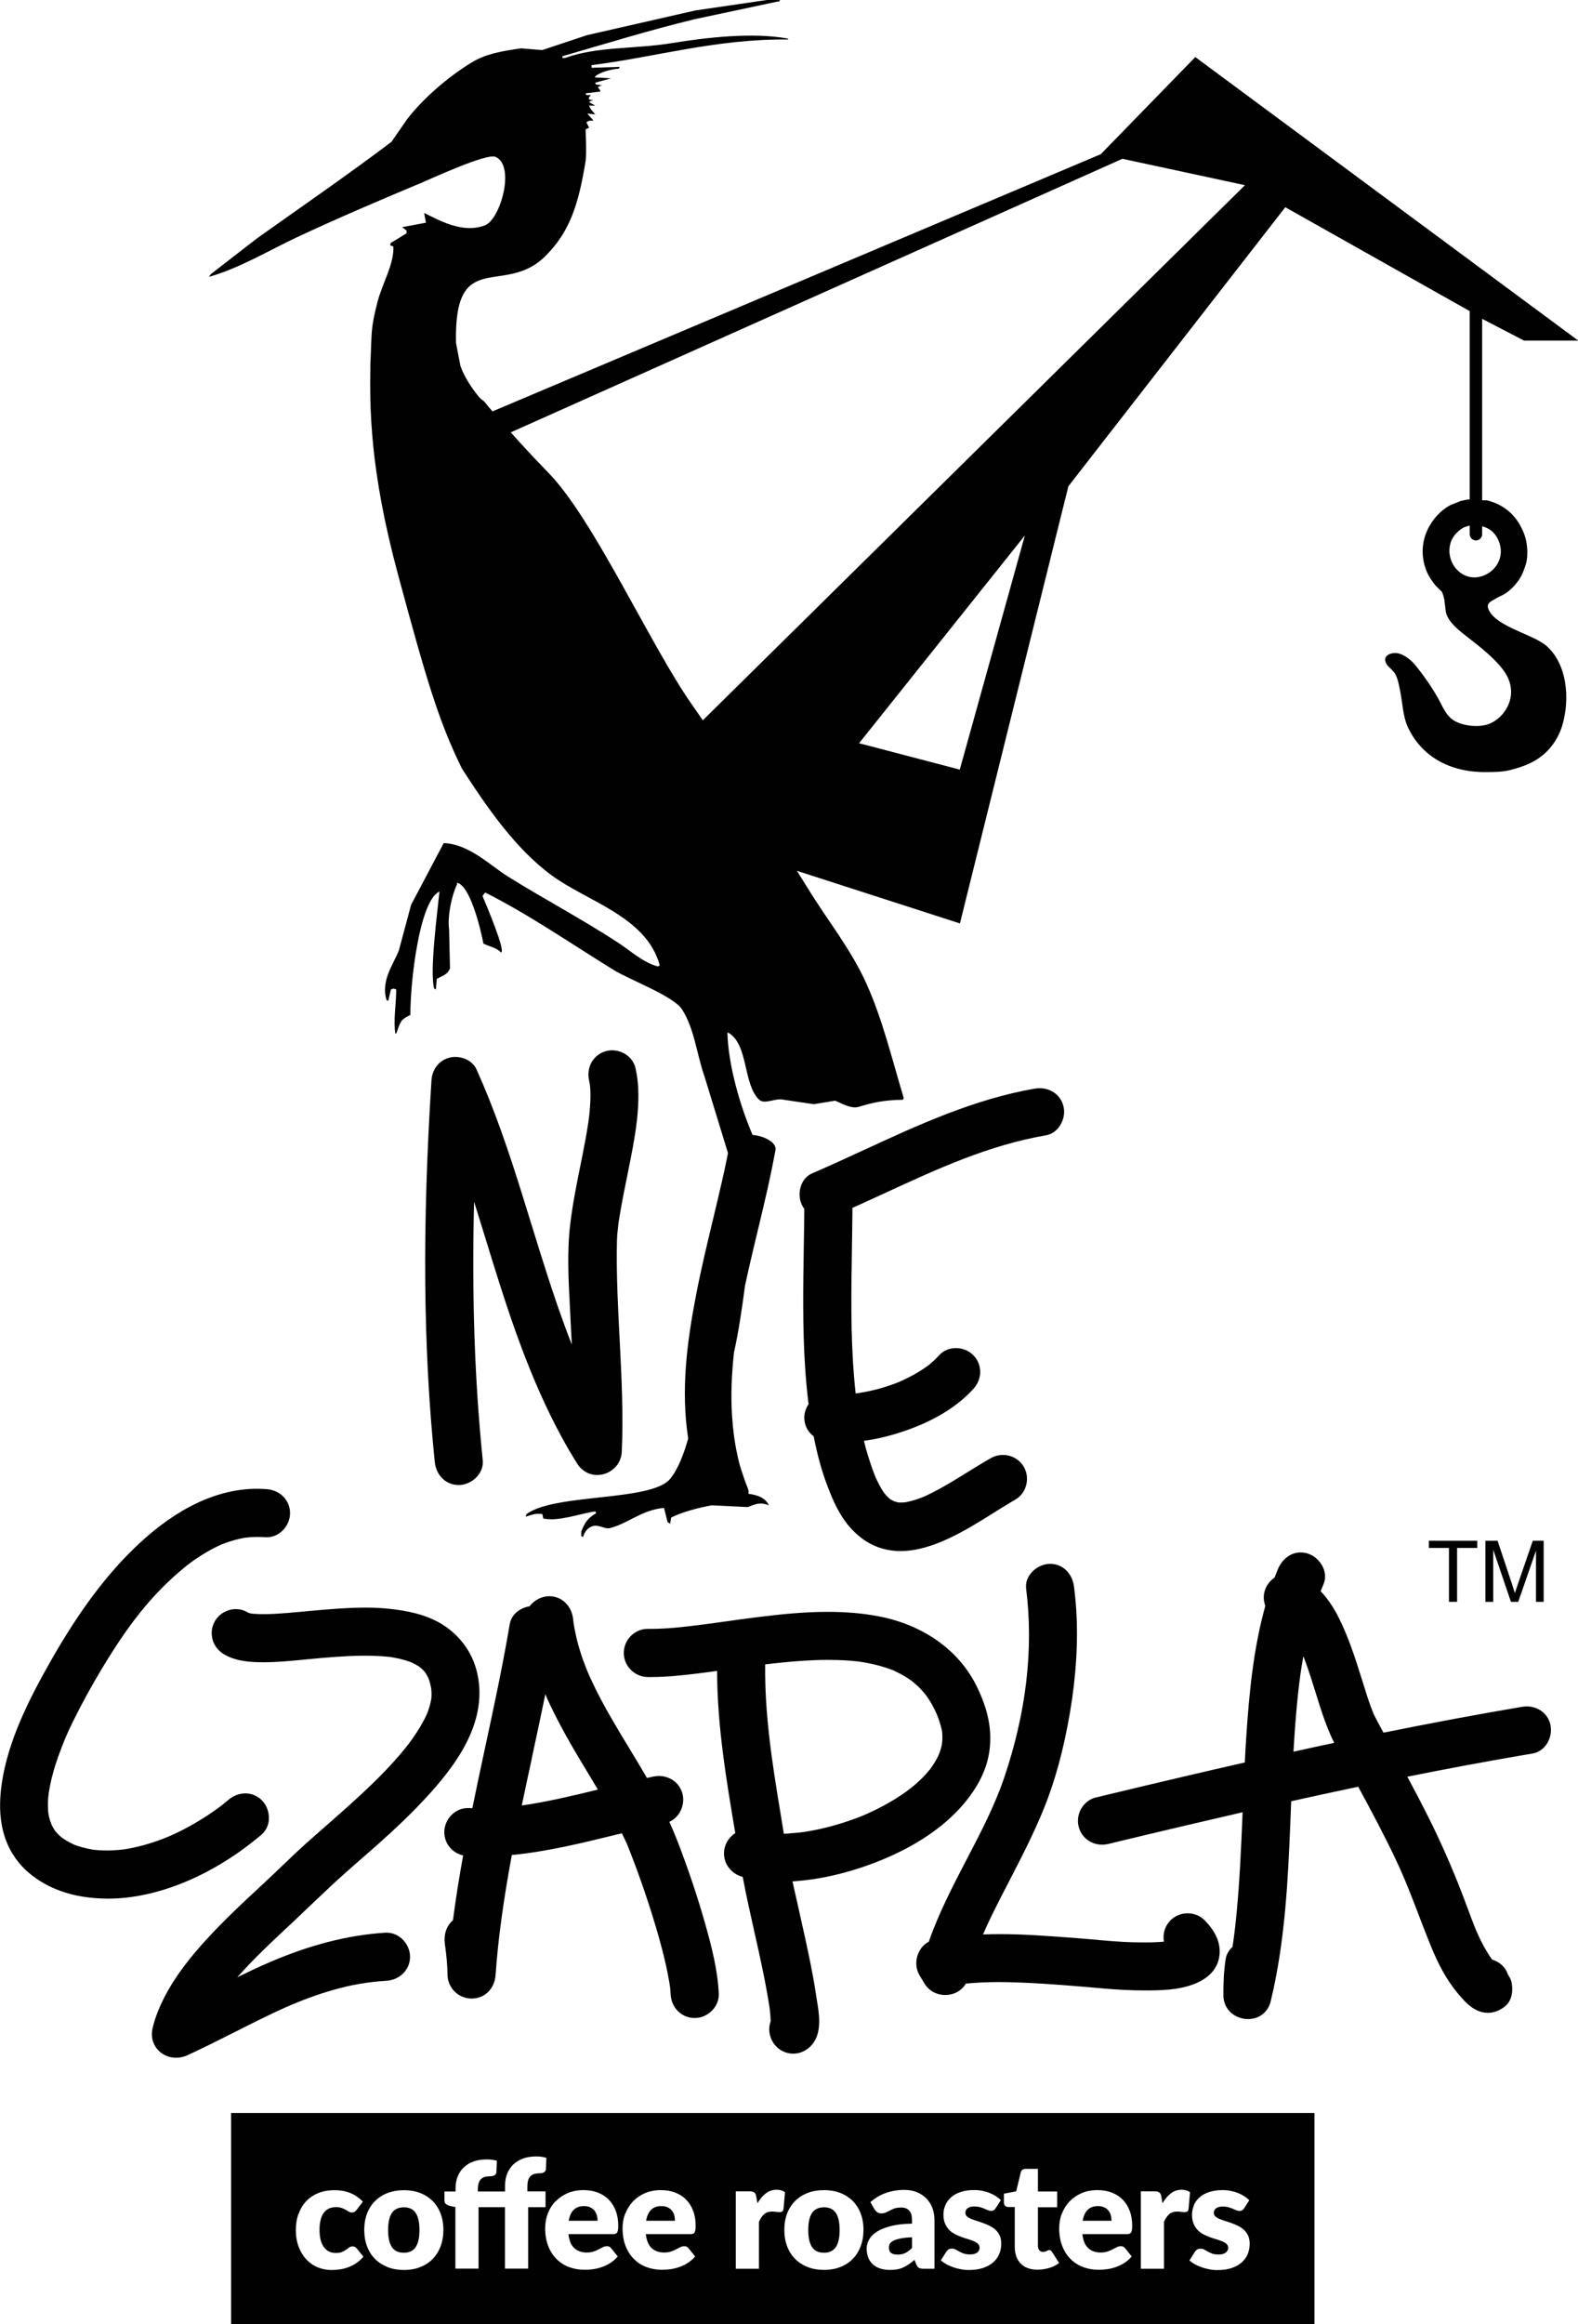 <?xml version="1.0" encoding="UTF-8"?>
<svg id="a" data-name="Layer 1" xmlns="http://www.w3.org/2000/svg" viewBox="0 0 207.77 305.86">
  <defs>
    <style>
      .b {
        fill: #010101;
        fill-rule: evenodd;
        stroke-width: 0px;
      }
    </style>
  </defs>
  <path class="b" d="M203.13,84.64c-1.92-1.31-6.43-2.37-7.18-4.56-.26-.75.47-.98.86-1.23.44-.29.98-.47,1.43-.77.71-.47,1.36-1.17,1.83-1.89.36-.56.63-1.26.84-1.96.34-1.13.18-2.79-.15-3.74-.82-2.36-2.45-4.03-5-4.65h-.9c-.43-.08-1.01-.12-1.59-.11-.32.07-.63.13-.95.2-.46.18-.91.37-1.37.55-2.45,1.32-4.59,4.75-3.19,8.5.3.81.78,1.5,1.28,2.11.27.26.54.53.81.79.18.36.24.75.35,1.15,0,.06.02.08.03.08,0,0-.02,0-.04,0,.05.04-.08.1.01.11.12.64.09,1.25.31,1.76.51,1.17,1.65,2.03,2.6,2.77,1.69,1.33,3.92,3.01,5.09,4.82,1.7,2.65.31,5.52-1.89,6.59-1.43.69-3.76.38-4.93-.37-1.02-.66-1.42-1.81-2.03-2.89-.8-1.43-1.74-2.78-2.73-4.03-.6-.76-1.33-1.51-2.36-1.85-.66-.21-1.53,0-1.78.42-.25.4.01.91.24,1.17.32.35.75.68.99,1.1.35.63.5,1.51.66,2.31.31,1.59.36,3.2.92,4.49,1.57,3.59,5.05,6.1,10.26,6.1,1.22,0,2.25-.02,3.24-.26,1.3-.32,2.5-.74,3.5-1.37,1.64-1.01,2.92-2.68,3.48-4.76,1.16-4.33.07-8.75-2.64-10.59ZM190.99,71.43c.28-.9,1.05-1.68,1.85-2.07.29-.09.59-.18.88-.26,1.94-.02,3.02.73,3.57,2,1.01,2.33-.53,4.36-2.44,4.8-2.56.59-4.61-2.04-3.85-4.47Z"/>
  <g>
    <path class="b" d="M69.98,161.16c-1.68-5.47-3.42-11.12-5.59-16.54-.5-1.26-1.05-2.56-1.64-3.87-.51-1.14-1.78-1.66-2.81-1.66-.28,0-.56.04-.81.11-1.34.37-2.23,1.52-2.32,2.99-1.23,19.28-1.09,35.22.43,50.17.18,1.81,1.48,3.07,3.16,3.07.88,0,1.79-.42,2.41-1.11.56-.62.83-1.39.75-2.16-1.07-10.49-1.45-21.66-1.14-34.01.51,1.62,1.01,3.24,1.5,4.82.33,1.07.66,2.14.99,3.21,2.22,7.15,4.94,15.42,9.08,23.01.6,1.11,1.28,2.26,2,3.41.6.96,1.57,1.51,2.67,1.51,1.51,0,3.13-1.16,3.21-3.09.22-4.98-.04-10-.29-14.87-.22-4.21-.44-8.55-.35-12.82.02-.71.09-1.43.17-2.06,0-.03.02-.13.03-.22v-.09c.03-.13.05-.27.07-.41.07-.48.16-.96.23-1.38.23-1.35.51-2.72.78-4.04.08-.39.16-.78.23-1.16l.08-.41c.66-3.29,1.34-6.7,1.22-10.13-.03-.95-.15-1.91-.36-2.84-.3-1.37-1.6-2.37-3.09-2.37-.28,0-.55.04-.81.11-1.65.45-2.61,2.11-2.22,3.85.01.05.03.19.06.32.03.17.04.26.06.32.02.22.04.44.05.68.03.63.01,1.33-.05,2.24-.03.41-.07.81-.11,1.12-.01.14-.03.27-.05.41,0,.02-.02.14-.03.24l-.02.14c-.13.93-.3,1.87-.45,2.66-.2,1.09-.42,2.19-.64,3.26-.49,2.43-.99,4.94-1.29,7.46-.45,3.65-.24,7.4-.05,11.02.03.6.06,1.2.09,1.79.04.79.08,1.58.12,2.37.01.25.03.49.04.74-1.28-3.26-2.35-6.44-3.27-9.29-.7-2.17-1.38-4.38-2.04-6.52Z"/>
    <path class="b" d="M112.23,158.96c1.45-.65,2.9-1.31,4.3-1.96,7.02-3.24,13.66-6.29,21.17-7.59.76-.13,1.43-.59,1.88-1.3.5-.79.66-1.76.42-2.61-.38-1.39-1.61-2.29-3.13-2.29-.22,0-.45.02-.67.06-7.94,1.38-15.31,4.77-22.43,8.06-2.24,1.03-4.55,2.1-6.83,3.08-.7.3-1.23.9-1.49,1.69-.3.9-.2,1.93.25,2.69.06.1.13.2.2.3-.01,1.71-.04,3.44-.07,5.12-.08,5.11-.17,10.4.17,15.61.11,1.77.27,3.4.46,4.97-.36.54-.56,1.16-.56,1.76,0,1.01.44,1.88,1.23,2.46.16.82.34,1.62.53,2.39.43,1.77.99,3.48,1.65,5.09.67,1.64,1.57,3.53,3.14,5.07,1.72,1.7,3.78,2.56,6.13,2.56,4.23,0,8.71-2.81,12.31-5.07.99-.62,1.92-1.2,2.76-1.68.72-.41,1.24-1.08,1.46-1.91.22-.83.11-1.71-.31-2.43-.56-.96-1.61-1.56-2.74-1.56-.55,0-1.1.14-1.58.41-1.09.62-2.17,1.28-3.21,1.93-1.45.9-2.96,1.83-4.49,2.61-.26.13-.54.27-.91.44-.06.03-.12.06-.18.08l-.05.02-.12.05c-.06.03-.13.05-.15.06-.6.24-1.21.42-1.82.56-.11.03-.23.05-.34.07,0,0,0,0,0,0-.16.02-.35.03-.58.03h-.15c-.08,0-.17,0-.25-.02-.14-.03-.29-.07-.46-.12-.09-.05-.18-.1-.25-.13-.1-.05-.2-.1-.25-.13-.02-.01-.04-.03-.07-.05-.03-.02-.05-.04-.08-.07-.04-.03-.08-.07-.11-.09-.13-.12-.28-.27-.45-.47-.03-.04-.05-.07-.07-.09-.04-.05-.09-.11-.11-.14-.13-.18-.26-.4-.37-.58-.21-.35-.39-.73-.55-1.05l-.05-.11c-.04-.09-.09-.21-.12-.26-.05-.14-.11-.27-.16-.4-.29-.73-.56-1.54-.85-2.47-.2-.64-.37-1.28-.53-1.94,1.7-.23,3.47-.65,5.28-1.27,3.92-1.33,7-3.21,9.14-5.57,1.2-1.32,1.18-3.23-.03-4.44-.59-.59-1.42-.92-2.28-.92s-1.67.34-2.23.96c-.4.44-.83.85-1.33,1.26l-.02.02-.03.02c-.11.08-.23.17-.36.26-.31.22-.64.43-.93.6-.54.33-1.13.65-1.86,1-.18.08-.36.17-.54.25l-.06.03h-.01s-.09.04-.09.04l-.04.02c-.32.13-.67.26-1.13.42-1.36.48-2.82.83-4.32,1.06h-.06c-.06.01-.13.02-.19.03-.07-.66-.14-1.35-.2-2.1-.48-5.64-.38-11.42-.29-17.01.03-1.74.06-3.53.07-5.31Z"/>
    <path class="b" d="M35.4,239.36c.04-.92-.31-1.83-.92-2.44-.59-.59-1.36-.91-2.17-.91s-1.59.3-2.25.86c-.3.25-.6.5-.91.75-.01,0-.03.02-.04.03-.03.03-.08.06-.15.11-.16.12-.33.24-.5.36-.69.5-1.44,1-2.29,1.51-.69.42-1.44.84-2.29,1.27-.43.22-.86.42-1.19.57q-.5.23-.89.38l-.2.08c-1.71.67-3.46,1.16-5.21,1.44h-.06s-.07.02-.07.02h-.07s-.05.01-.05.01c-.21.03-.42.04-.63.06-.45.04-.9.05-1.24.06-.07,0-.15,0-.22,0-.29,0-.61-.01-.99-.03-.2-.01-.4-.03-.6-.05-.07,0-.13-.01-.17-.02h-.04c-.06-.02-.12-.03-.18-.04-.77-.13-1.53-.33-2.27-.61l-.07-.03h-.01s-.01-.01-.01-.01l-.06-.03c-.14-.06-.29-.14-.43-.21l-.03-.02c-.3-.15-.61-.34-.96-.58-.02-.02-.08-.06-.13-.09l-.02-.02c-.07-.06-.14-.12-.21-.19-.17-.15-.34-.33-.57-.59h0c-.07-.1-.13-.2-.19-.29-.1-.15-.2-.33-.3-.54-.03-.1-.07-.2-.11-.3-.04-.11-.09-.23-.11-.28-.08-.26-.14-.53-.19-.77,0-.04-.01-.07-.02-.1v-.07c-.02-.06-.03-.14-.03-.18-.03-.36-.04-.73-.04-1,0-.31.02-.63.04-.89,0-.06.02-.22.04-.38.02-.18.03-.28.04-.33.09-.56.21-1.17.37-1.84.29-1.21.71-2.5,1.31-4.06.12-.32.25-.64.38-.96.06-.15.13-.31.19-.46,0,0,0-.02.02-.04l.03-.07c.23-.54.49-1.1.82-1.77,1.19-2.42,2.51-4.83,3.91-7.15,3.24-5.35,6.39-9.71,11.23-13.57.05-.04.12-.09.25-.19l.15-.11c.22-.17.46-.33.69-.49.42-.29.88-.58,1.4-.89.38-.22.8-.45,1.28-.69.24-.12.49-.23.7-.33.12-.05.24-.1.37-.14.88-.34,1.82-.59,2.8-.76.02,0,.03,0,.04,0,.03,0,.07,0,.11-.01.07,0,.15-.02.18-.02.26-.03.52-.04.76-.05.16,0,.31-.01.47-.01.33,0,.67.01,1.06.04.07,0,.14,0,.2,0,1.62,0,3.04-1.48,3.04-3.17s-1.3-3.03-3.09-3.16c-.4-.03-.81-.05-1.21-.05-5.24,0-10.53,2.48-15.73,7.36-4.06,3.82-7.72,8.69-11.5,15.34-2.84,5-5.58,10.4-6.42,16.05-.56,3.79-.09,6.84,1.43,9.32,1.77,2.88,5.1,4.92,9.12,5.59,1.11.18,2.26.28,3.42.28,6.53,0,13.9-3.07,20.22-8.42.6-.51.95-1.25.98-2.09Z"/>
    <path class="b" d="M37.72,264.12c1.93-.86,4.16-1.68,6.14-2.24,2.41-.69,4.57-1.06,7.02-1.21,1.77-.11,3.11-1.47,3.11-3.16s-1.43-3.17-3.05-3.17c-.06,0-.11,0-.17,0-5,.31-10.11,1.63-15.62,4.04-1.32.58-2.62,1.19-3.91,1.83,2.02-2.28,4.26-4.41,6.41-6.41,1.01-.94,2.02-1.9,2.99-2.83,1.06-1.01,2.16-2.05,3.24-3.06,1.19-1.1,2.44-2.19,3.65-3.25.77-.68,1.58-1.37,2.36-2.07,1.93-1.73,4.45-4.05,6.77-6.64,1.73-1.93,3.88-4.54,5.21-7.57,1.31-2.98,1.6-5.89.85-8.65-.66-2.44-2.24-4.55-4.46-5.94-2.21-1.39-4.84-1.83-6.88-2.06-1-.11-2.06-.17-3.23-.17-1.07,0-2.21.04-3.7.14-1.34.09-2.68.21-3.99.33-.87.08-1.78.17-2.67.24-1.12.09-1.99.14-2.8.15-.12,0-.23,0-.35,0-.27,0-.53,0-.79-.02-.17,0-.34-.02-.51-.03h-.08s-.02,0-.02,0c-.2-.03-.38-.08-.55-.13-.01,0-.03-.02-.04-.03-.47-.29-1.02-.45-1.58-.45-1.14,0-2.2.6-2.77,1.57-.87,1.5-.38,3.39,1.11,4.32,1.57.97,3.5,1.1,5.2,1.1h.19c1.75,0,3.5-.18,5.19-.34.31-.03.61-.06.91-.09,2.31-.21,4.56-.41,6.78-.43.15,0,.3,0,.44,0,.97,0,1.91.04,2.78.12.05,0,.18.02.3.03.09.01.18.02.24.03.14.02.28.04.42.07.47.08.95.19,1.43.33.22.06.44.14.61.2.08.03.16.06.25.09.34.15.68.34,1.01.55.05.03.1.07.16.11.11.09.22.19.33.3.09.09.19.19.31.34.05.07.1.14.14.22.08.13.17.29.28.5,0,.02.02.04.03.06v.03s.02.02.02.02c.14.39.26.83.35,1.35.01.11.02.22.03.34.01.19.01.4,0,.69,0,.1-.01.2-.02.29-.04.23-.1.49-.18.82-.07.27-.17.55-.24.76-.04.12-.09.25-.14.37,0,0,0-.01.02-.03,0,.01-.01.03-.02.04-.23.52-.52,1.07-.9,1.72-.29.49-.62,1-1.06,1.62-.16.22-.32.44-.48.66l-.16.2-.05.06c-.14.17-.29.36-.43.54-2.05,2.49-4.41,4.74-6.45,6.6-1.22,1.12-2.49,2.23-3.71,3.3-.86.75-1.74,1.53-2.61,2.3-1.16,1.04-2.29,2.12-3.39,3.18-.79.76-1.62,1.55-2.44,2.31-2.28,2.11-5.13,4.74-7.62,7.5-3.01,3.34-4.9,6.15-6.1,9.1-.32.79-.56,1.54-.74,2.29-.23,1-.03,1.97.57,2.71.6.76,1.52,1.19,2.53,1.19.51,0,1-.11,1.48-.33,2.14-.98,4.26-2.05,6.32-3.09,2.2-1.11,4.47-2.26,6.75-3.28Z"/>
    <path class="b" d="M58.58,255.88c.22,1.52.33,2.86.34,3.97.01,1.74,1.43,3.16,3.17,3.16s3.04-1.3,3.16-3.1c.33-4.71,1.02-9.74,2.14-15.79,4.68-.45,9.3-1.59,13.78-2.69.24-.06.47-.12.71-.17.13.27.26.54.39.81.09.19.18.39.27.58l.02.04.02.05v.03s.02.03.02.03c.15.38.3.75.45,1.13,1.21,3.11,2.32,6.35,3.3,9.64.56,1.88,1.01,3.58,1.37,5.21.16.73.3,1.47.42,2.18l.02.12v.07s.03.12.03.12c.01.1.03.23.04.28.03.28.05.58.07.9.09,1.78,1.45,3.12,3.17,3.12.86,0,1.7-.37,2.32-1.02.58-.61.88-1.39.85-2.2-.15-3.16-.98-6.32-1.82-9.28-.9-3.18-1.98-6.44-3.31-9.97-.42-1.11-.87-2.21-1.38-3.35.54-.24,1.01-.65,1.34-1.2.47-.77.61-1.7.38-2.53-.38-1.38-1.62-2.3-3.1-2.3-.25,0-.49.03-.74.08-.28.06-.56.12-.83.18-.14-.25-.28-.5-.43-.74-.63-1.08-1.29-2.16-1.93-3.22-1.29-2.13-2.63-4.34-3.8-6.57-.44-.83-.86-1.7-1.27-2.58-.09-.2-.18-.4-.27-.6v-.02c-.04-.08-.07-.13-.08-.17-.04-.11-.08-.2-.12-.29-.17-.43-.35-.89-.54-1.42-.3-.84-.56-1.71-.8-2.67-.1-.42-.2-.89-.31-1.46-.04-.19-.07-.39-.1-.59v-.05s-.01-.05-.02-.07c-.02-.13-.03-.27-.04-.4-.19-1.81-1.49-3.07-3.16-3.07-.99,0-1.99.53-2.59,1.33-1.18.19-2.38,1-2.61,2.37-.92,5.45-2.1,10.95-3.25,16.28-.56,2.6-1.13,5.27-1.67,7.92-.16,0-.32-.01-.48-.02-.04,0-.09,0-.13,0-.82,0-1.6.35-2.2.98-.56.6-.88,1.39-.88,2.18,0,1.51,1.03,2.74,2.48,3.08-.56,3.07-1,5.88-1.34,8.53-.85.71-1.24,1.86-1.06,3.16ZM70.02,231.37c.6-2.76,1.2-5.58,1.78-8.41,1.64,3.8,3.81,7.39,5.92,10.88l.62,1.04c.13.21.25.42.38.63-1.63.4-3.3.8-4.95,1.16-1.95.42-3.57.72-5.07.93.43-2.08.89-4.18,1.33-6.22Z"/>
    <path class="b" d="M112.71,245.99c4.25-1.34,10.15-3.9,14.12-8.53,1.94-2.26,3.09-4.6,3.43-6.95.4-2.78-.14-5.53-1.7-8.67-2.31-4.67-6.98-7.99-12.8-9.12-2.1-.41-4.32-.6-6.78-.6-3.29,0-6.52.35-9.52.73-1.49.19-3.01.4-4.35.59-.61.08-1.21.17-1.82.25l-.17.02-.29.04c-.34.04-.67.09-1.01.13-1.85.23-4.01.48-6.13.48-.09,0-.19,0-.28,0h-.1s-.05,0-.05,0c-.83,0-1.62.34-2.22.95-.58.59-.91,1.4-.91,2.22,0,1.72,1.41,3.14,3.15,3.17.14,0,.29,0,.43,0,2.16,0,4.34-.25,6.22-.48.83-.1,1.64-.21,2.49-.33,0,7.2,1.22,14.39,2.39,21.35-.66.42-1.16,1.08-1.37,1.83-.46,1.66.5,3.36,2.18,3.88.06.02.11.04.17.05.45,2.4.99,4.8,1.51,7.13.39,1.71.78,3.48,1.14,5.22.21,1.02.39,1.96.55,2.85.07.41.14.82.21,1.23.03.21.07.42.1.64l.03.18c.09.69.13,1.23.14,1.72v.04c-.52,1.38.08,3.05,1.39,3.82.48.28,1.02.43,1.57.43,1.09,0,2.11-.57,2.74-1.52,1.05-1.59.66-3.88.38-5.56-.04-.24-.08-.47-.11-.69-.39-2.64-.96-5.26-1.46-7.58-.3-1.36-.61-2.75-.91-4.08-.23-1.04-.47-2.08-.7-3.12,0-.04-.02-.08-.03-.12.1,0,.2-.01.3-.02,2.64-.19,5.36-.73,8.09-1.59ZM103.94,241.29c-.24.01-.49.02-.74.03l-.03-.2c-.13-.81-.26-1.61-.39-2.42-1.16-6.93-2.11-13.22-2.03-19.67,2.61-.31,4.7-.49,6.69-.56.52-.02,1.04-.03,1.55-.03.76,0,1.52.02,2.25.06.56.03,1.15.08,1.75.15h.1s.05.02.05.02l.12.02.14.02c.29.04.61.1.97.17,1.12.22,2.21.53,3.23.93h.03c.09.05.18.09.27.14.25.12.5.25.69.35.46.24.92.53,1.4.87l.1.07h0s.03.03.03.03c.04.03.08.06.12.1.21.17.41.36.58.51.33.31.66.66,1,1.08.06.08.12.17.18.25.07.1.15.2.18.24.13.2.27.41.44.71.16.27.3.55.41.76.07.13.13.27.19.4.02.05.08.17.12.27l.04.08c.2.5.37,1.02.51,1.52.05.2.1.42.16.7v.03s0,0,0,0c0,.1.02.19.02.29.02.31.02.64-.01,1,0,.05-.02.11-.03.21-.02.11-.04.25-.05.31-.05.22-.11.45-.21.75-.02.05-.06.18-.11.29-.03.07-.05.13-.07.18-.06.12-.12.25-.18.37-.21.41-.48.85-.82,1.33-.03.04-.06.08-.09.12l-.02.03s-.05.07-.07.09c-.18.22-.36.42-.51.59-.35.39-.76.79-1.24,1.22-.25.22-.53.46-.89.74-.05.04-.14.1-.23.17-.08.07-.17.13-.2.15-.2.15-.43.3-.72.5-.85.57-1.79,1.12-2.87,1.67-.46.24-.96.48-1.54.74-.04.02-.14.06-.25.11-.11.05-.21.09-.27.12-.23.09-.45.18-.68.27-1.01.39-2.1.75-3.24,1.07-1.03.29-2.11.54-3.22.73-.24.04-.48.08-.72.12l-.15.02c-.08,0-.17.02-.25.03-.47.05-.96.1-1.5.13Z"/>
    <path class="b" d="M132.85,247.6c1.6-3.09,3.25-6.28,4.59-9.58,1.48-3.65,2.61-7.79,3.44-12.66.81-4.75,1.09-9.33.82-13.61-.06-.9-.15-1.85-.28-2.9-.23-1.82-1.5-3.05-3.16-3.05-.89,0-1.83.44-2.45,1.15-.55.62-.8,1.38-.7,2.14,1,7.97,0,16.39-2.95,25.02-1.22,3.55-2.97,6.92-4.83,10.49-1.83,3.51-3.72,7.13-5.04,10.93-.63.32-1.12.88-1.41,1.6-.37.95-.3,2,.19,2.82l.32.53.32.53c.57.96,1.6,1.53,2.75,1.53s2.17-.57,2.71-1.5c1.33-.13,2.76-.2,4.36-.2s3.35.07,5.54.2c2.51.16,5.11.36,7.95.62,2.09.19,3.96.28,5.73.28h.03c2.19,0,4.31-.06,6.25-.77,1.91-.69,3.11-1.86,3.45-3.38.39-1.72-.24-3.43-1.87-5.08-.59-.6-1.38-.92-2.24-.92s-1.66.33-2.25.92c-.75.75-1.05,1.81-.87,2.81-.74.07-1.56.1-2.55.1h-.3c-1.64,0-3.37-.1-5.46-.29-2.78-.26-5.66-.47-8.55-.65-1.71-.1-3.24-.15-4.69-.15-.79,0-1.54.01-2.27.04.67-1.56,1.46-3.15,2.43-5.05.33-.64.66-1.27.99-1.91Z"/>
    <path class="b" d="M200.98,224.57c-.22,0-.44.02-.66.06-5.79.98-11.73,2.09-18.16,3.39l-.12-.22c-.1-.19-.2-.37-.3-.56-.3-.54-.6-1.1-.87-1.66-.03-.06-.06-.12-.08-.19v-.02c-.11-.26-.21-.52-.31-.79-.36-1-.69-2.04-1-3.05l-.17-.54c-.91-2.92-1.77-5.55-3.02-8.06-.7-1.41-1.51-2.59-2.4-3.52.13-.34.26-.67.39-.98.29-.7.25-1.5-.12-2.25-.41-.85-1.2-1.52-2.06-1.76-.29-.08-.57-.12-.85-.12-1.29,0-2.43.85-3,2.22-.14.35-.29.71-.43,1.09-.64.43-1.11,1.07-1.31,1.79-.18.64-.14,1.32.09,1.93-1.57,5.61-2.13,11.53-2.5,17.09-.07,1.08-.14,2.23-.2,3.52-5.42,1.23-11.17,2.58-18,4.22l-1.62.39c-.79.19-1.46.7-1.9,1.43-.44.75-.57,1.65-.34,2.47.38,1.38,1.62,2.31,3.08,2.31.26,0,.52-.03.78-.09,6.74-1.63,12.41-2.96,17.71-4.18-.18,4.37-.37,8.86-.79,13.26-.16,1.67-.33,3.1-.54,4.46-.49.43-.8.98-.9,1.6-.27,1.7-.3,3.37-.3,4.78,0,.92.38,1.75,1.06,2.33.59.5,1.39.79,2.19.79,1.46,0,2.63-.91,2.97-2.31,1.93-7.89,2.29-16.36,2.58-23.16.03-.77.06-1.53.09-2.3l.04-.9c3.01-.67,5.97-1.31,8.82-1.91,1.77,3.26,3.48,6.47,5.01,9.72,1.13,2.39,2.05,4.78,3.01,7.3.42,1.09.85,2.22,1.3,3.34.65,1.63,1.47,3.53,2.65,5.3.61.92,1.3,1.78,2.06,2.57.98,1.02,2,1.53,3.05,1.53.77,0,1.51-.28,2.22-.83.8-.63,1.13-1.72.92-3.05-.06-.36-.21-.73-.48-1.12,0,0-.01-.02-.02-.03,0,0-.01-.02-.02-.02-.26-.91-1.05-1.66-2.07-1.96-.42-.58-.83-1.26-1.29-2.12-.2-.38-.39-.78-.54-1.12-.08-.18-.17-.37-.25-.55v-.02s-.03-.05-.03-.05l-.02-.04-.06-.15c-.34-.83-.64-1.64-1-2.61-1.54-4.2-3.2-8.06-5.05-11.79-.97-1.94-1.99-3.88-2.92-5.62,5.21-1.04,10.08-1.95,14.85-2.77.55-.1,1.1-.19,1.65-.28.76-.13,1.43-.59,1.88-1.29.5-.79.66-1.77.43-2.62-.38-1.39-1.61-2.29-3.13-2.29ZM170.31,230.52c.04-.7.08-1.34.12-1.96.13-2,.29-3.85.48-5.66.21-1.95.37-3.08.7-4.95.08.21.16.43.24.64.22.59.44,1.23.71,2.07.26.78.5,1.57.74,2.34.16.53.33,1.05.5,1.58.45,1.4.89,2.61,1.37,3.71.15.34.31.69.5,1.07-1.75.37-3.55.76-5.36,1.16Z"/>
    <polygon class="b" points="191.85 210.8 191.85 203.71 194.51 203.71 194.51 202.76 188.13 202.76 188.13 203.71 190.78 203.71 190.78 210.8 191.85 210.8"/>
    <path class="b" d="M203.25,210.8v-8.04h-1.43l-1.93,5.6c-.19.57-.34,1-.43,1.29-.08-.26-.21-.66-.38-1.19l-1.9-5.7h-1.6v8.04h1.03v-6.85l2.33,6.85h.96l2.34-6.73v6.73h1.03Z"/>
    <path class="b" d="M55.05,24.25c1.52-.64,9.08-4.16,10.21-3.6,2.62,1.17.64,8.2-1.4,9-3,1.17-6.18-.76-8.01-1.62.08.43.15.85.23,1.28-1.04.19-2.09.39-3.13.58.19.15.39.31.58.46v.35c-.7.42-1.39.85-2.09,1.28-.07.49-.17.21.35.46.13,2.26-1.44,4.81-2.09,7.31-.92,3.59-.73,3.89-.93,8.07-.1,5.81-.12,13.88,3.63,27.77,3.75,13.9,5.35,19.29,8.41,25.54,3.33,5.15,7.07,10.59,11.87,14.1,4.67,3.41,12.39,5.4,14.16,11.72v.12c-.08.04-.15.08-.23.12-2.02-.57-3.62-2.09-5.22-3.13-4.81-3.14-9.68-5.7-14.5-8.7-2.31-1.43-5.13-4.3-8.47-4.41-1.43,2.71-2.86,5.42-4.29,8.12-.54,2.01-1.08,4.02-1.62,6.03-.75,1.89-2.38,3.93-1.62,6.5.08.04.15.08.23.12.12-.5.23-1.01.35-1.51.12-.04.23-.08.35-.12.12.04.23.08.35.12-.02,2.24-.39,3.92-.12,5.8h.12c.57-1.47.49-1.81,1.86-2.44-.01-4.54,1.23-15.09,3.83-16.24-.27,2.75-1.31,10.5-.7,12.76.08.04.15.08.23.12.04-.46.08-.93.12-1.39.77-.44,1.38-.51,1.74-1.39-.04-1.7-.08-3.4-.12-5.11-.25-1.85.4-4.62,1.04-5.92v-.23c1.71.32,3.09,5.96,3.48,8.01.91.44,1.67.5,2.32,1.16.67-.09-1.97-6.31-2.44-7.43.12-.15.23-.31.35-.46,5.94,3,11.39,6.8,16.94,10.21,2.03,1.25,7.77,3.4,8.93,5.11,1.65,2.43,1.99,6.02,3.02,8.93,1.03,3.35,2.05,6.69,3.08,10.04,0,.03-.01.07-.02.12-.07.37-.15.75-.23,1.12-.17.82-.35,1.65-.54,2.47-.37,1.63-.76,3.26-1.15,4.89-.81,3.37-1.62,6.74-2.27,10.13-1.2,6.19-2.01,12.5-1.03,18.84-.58,2.05-1.33,4.03-2.37,5.3-2.47,3.02-15.17,1.88-18.91,4.64-.04.12-.08.23-.12.35.8-.24,1.25-.48,2.2-.35.04.19.08.39.12.58,1.98.45,4.83-.65,6.85-.93l.12.23c-1.06.63-1.51,1.19-1.97,2.44v.58c.08.04.15.08.23.12.22-.67.53-1.13,1.16-1.39.87-.35,1.68.38,2.32.23,2.35-.54,4.24-2.42,7.19-2.67.15.62.31,1.24.46,1.86.12.08.23.15.35.23.04-.27.08-.54.12-.81,1.32-.7,3.6-1.31,5.34-1.62l4.76.23c.92-.35,1.56-.72,2.78-.23-.48-1.01-1.51-1.36-2.7-1.52.04-.23.02-.48-.08-.73-.31-.76-.58-1.52-.82-2.28-.31-.98-.39-1.32-.58-2.22-.36-1.66-.56-3.31-.67-4.97-.19-2.82-.05-5.62.25-8.4.63-2.8,1.05-5.77,1.45-8.77.21-.98.43-1.97.67-3,.76-3.3,1.59-6.59,2.33-9.89.37-1.66.71-3.32,1.02-4.99.18-.97-1.53-1.87-3.02-1.97-1.62-3.76-3.21-9.17-3.31-13.45h.12c2.67,1.53,1.9,6.76,4.06,8.82.78.67,2.14-.29,3.25,0,1.31.19,2.63.39,3.94.58.93-.15,1.86-.31,2.79-.46.56.17,2.05,1.14,3.13.81,1.66-.51,3.27-.91,5.8-.93.04-.08.08-.15.12-.23-1.59-5.3-2.77-10.27-4.87-14.97-2.04-4.57-5.21-8.47-7.77-12.65-.47-.76-.94-1.52-1.42-2.28l21.46,6.92,14.28-57.53,28.56-36.72,24.28,13.67v29.31h0s0,.03,0,.05c0,.45.37.82.82.82s.82-.36.82-.82c0-.02,0-.03,0-.05h0v-28.29l5.51,2.86h7.14L157.38,7.51l-12.44,12.78-80.1,33.85c-.39-.46-.77-.91-1.1-1.32-.31-.21-.58-.45-.8-.73-.89-1.12-1.81-2.49-2.32-3.95-.19-1.01-.39-2.01-.58-3.02-.28-12.67,6.32-6.02,11.75-11.4,3.2-3.17,4.38-6.75,5.31-12.51.16-.97,0-4.18,0-4.18.15-.08.31-.15.46-.23-.12-.23-.23-.46-.35-.7.26-.21.4-.23.93-.23-.27-.31-.54-.62-.81-.93.35.04.7.08,1.04.12-.3-.41-.63-.62-.81-1.16h.81c-.27-.15-.54-.31-.81-.46.23-.19.16-.16.58-.23-.19-.04-.39-.08-.58-.12-.06-.42,0-.22.23-.58h-.58c-.04-.08-.08-.15-.12-.23.66-.08,1.32-.15,1.97-.23-.14-.38-.16-.32-.35-.58.15-.08.31-.16.46-.23h.23c-.31-.04-.62-.08-.93-.12-.04-.08-.08-.15-.12-.23.7-.19,1.39-.39,2.09-.58-.7-.04-1.39-.08-2.09-.12v-.12c.58-.56,2.15-.97,3.13-1.04.04-.08.08-.15.12-.23-1.24.04-2.48.08-3.71.12v-.35c8.33-1.03,16.39-3.48,25.87-3.37v-.12c-4.72-.87-10.9-.12-15.2.58-5.1.83-9.89.42-14.16,1.97h-.35v-.23c5.42-1.57,11.61-3.47,17.4-4.87,3.64-.77,7.27-1.55,10.91-2.32h.23c.04-.08.08-.15.12-.23h-1.62c-3.17.46-6.34.93-9.51,1.39-4.76,1.08-9.52,2.17-14.27,3.25-1.97.66-3.95,1.32-5.92,1.97-.93-.08-1.86-.15-2.79-.23-2.63.38-4.66.74-6.5,1.86-3.03,1.85-6.33,4.66-8.47,7.43l-2.09,3.02c-5.8,4.37-11.65,8.4-17.64,12.65-2.05,1.59-4.1,3.17-6.15,4.76-.08.12-.15.23-.23.35,4.07-1.15,7.97-3.52,11.6-5.22,5.35-2.5,10.47-4.68,15.9-6.96ZM126.37,101.28l-13.26-3.47,21.83-27.34-8.57,30.81ZM147.8,20.9l16.12,3.47-71.38,70.42c-.44-.64-.92-1.33-1.45-2.09-5.4-7.66-12.89-24.33-18.86-30.46-1.85-1.9-3.52-3.7-4.98-5.34l80.55-36.01Z"/>
    <path class="b" d="M88.78,291.54c-.06-.23-.16-.43-.3-.61-.14-.18-.33-.33-.56-.44-.23-.11-.51-.17-.83-.17-.58,0-1.04.17-1.37.5-.33.33-.54.81-.65,1.43h3.8c0-.24-.03-.48-.09-.71Z"/>
    <path class="b" d="M53.18,296.46c.7,0,1.22-.25,1.55-.74.33-.49.5-1.25.5-2.25s-.17-1.76-.5-2.25c-.33-.49-.85-.74-1.55-.74s-1.25.25-1.58.74c-.33.49-.5,1.24-.5,2.25s.17,1.76.5,2.25c.33.5.86.74,1.58.74Z"/>
    <path class="b" d="M118.16,296.71c.39,0,.74-.07,1.03-.21.29-.14.59-.36.89-.67v-1.41c-.61.03-1.11.08-1.5.16-.39.08-.7.18-.93.29-.23.12-.39.25-.48.4-.09.15-.13.32-.13.49,0,.35.09.59.29.73.19.14.47.21.83.21Z"/>
    <path class="b" d="M78.58,291.54c-.06-.23-.16-.43-.3-.61-.14-.18-.33-.33-.55-.44-.23-.11-.51-.17-.83-.17-.58,0-1.04.17-1.37.5-.33.33-.54.81-.65,1.43h3.8c0-.24-.03-.48-.09-.71Z"/>
    <path class="b" d="M108.5,296.46c.7,0,1.22-.25,1.55-.74.33-.49.5-1.25.5-2.25s-.17-1.76-.5-2.25c-.33-.49-.85-.74-1.55-.74s-1.25.25-1.58.74c-.33.49-.5,1.24-.5,2.25s.17,1.76.5,2.25c.33.5.86.74,1.58.74Z"/>
    <path class="b" d="M146.26,291.54c-.06-.23-.16-.43-.3-.61-.14-.18-.33-.33-.56-.44-.23-.11-.51-.17-.83-.17-.58,0-1.04.17-1.37.5-.33.33-.54.81-.65,1.43h3.8c0-.24-.03-.48-.09-.71Z"/>
    <path class="b" d="M30.43,305.86h142.64v-27.79H30.43v27.79ZM157.18,290.21c.17-.39.42-.73.75-1.03.33-.3.75-.53,1.26-.7.5-.17,1.09-.26,1.77-.26.37,0,.72.03,1.07.1.34.07.67.16.97.28.3.12.58.26.83.42.25.16.47.34.66.53l-.69,1.07c-.08.12-.16.21-.25.26-.09.05-.2.08-.34.08-.14,0-.29-.03-.43-.09-.14-.06-.3-.13-.47-.2-.17-.07-.36-.14-.57-.2-.21-.06-.45-.09-.72-.09-.39,0-.68.07-.89.22-.21.15-.31.35-.31.61,0,.19.07.35.2.47.13.12.31.23.54.33.22.09.48.18.76.27.28.09.57.18.86.29.29.1.58.23.86.37.28.14.53.31.76.52.22.21.4.46.54.75.13.29.2.65.2,1.06,0,.51-.09.97-.27,1.4-.18.43-.46.79-.82,1.1-.36.31-.81.55-1.34.72-.53.17-1.15.25-1.84.25-.35,0-.69-.03-1.04-.1-.35-.07-.68-.15-1.01-.27-.32-.11-.62-.24-.9-.4-.27-.15-.51-.32-.71-.5l.71-1.12c.08-.13.18-.23.3-.31.12-.08.28-.11.47-.11.18,0,.34.04.48.12.14.08.29.16.46.26.16.09.36.18.57.26.22.08.5.12.83.12.24,0,.44-.02.6-.07.16-.05.29-.12.39-.2.1-.09.17-.18.22-.29.05-.1.07-.21.07-.32,0-.2-.07-.37-.21-.5-.14-.13-.32-.24-.54-.34-.22-.09-.48-.18-.76-.27-.29-.08-.58-.17-.87-.28-.3-.11-.58-.23-.87-.38-.29-.15-.54-.33-.76-.56-.22-.23-.4-.5-.54-.83-.14-.33-.21-.72-.21-1.19,0-.43.08-.84.25-1.23ZM150.21,288.38h1.81c.15,0,.28.01.38.04.1.03.19.07.26.12.07.06.12.13.16.22.04.09.07.2.09.33l.15.86c.32-.55.69-.98,1.1-1.3.41-.32.88-.48,1.41-.48.46,0,.83.11,1.12.32l-.2,2.24c-.03.14-.09.24-.16.3-.08.05-.18.08-.31.08-.05,0-.12,0-.21,0-.09,0-.17-.02-.27-.03s-.18-.02-.28-.03c-.09,0-.18-.01-.26-.01-.45,0-.8.12-1.07.36-.26.24-.49.57-.67.99v6.18h-3.05v-10.19ZM139.82,291.31c.23-.61.57-1.14,1-1.6.44-.46.96-.82,1.58-1.09.62-.27,1.32-.4,2.1-.4.67,0,1.29.1,1.85.31.56.21,1.04.51,1.44.91.4.4.72.89.94,1.47.23.58.34,1.24.34,1.97,0,.23,0,.42-.03.56-.02.14-.06.26-.11.34-.05.09-.12.14-.21.18-.09.03-.2.05-.34.05h-5.87c.1.85.36,1.47.78,1.85.42.38.96.57,1.62.57.35,0,.66-.04.91-.13.25-.08.48-.18.68-.29.2-.1.38-.2.55-.28.17-.09.34-.13.53-.13.24,0,.42.09.55.26l.88,1.09c-.31.36-.65.65-1.02.88-.36.23-.74.4-1.12.53-.38.13-.77.22-1.15.27-.38.05-.75.07-1.09.07-.71,0-1.38-.12-2.01-.35-.62-.23-1.17-.58-1.64-1.04-.47-.46-.84-1.03-1.11-1.71-.27-.68-.41-1.47-.41-2.38,0-.68.12-1.33.35-1.93ZM132.18,288.69l1.62-.31.6-2.49c.08-.31.3-.47.67-.47h1.59v2.98h2.53v2.08h-2.53v5.06c0,.24.06.43.17.58.12.15.28.23.5.23.11,0,.21-.01.28-.04.08-.02.14-.05.2-.08.06-.03.11-.06.16-.08.05-.02.11-.04.17-.04.09,0,.16.02.22.06.05.04.11.11.17.2l.92,1.44c-.39.29-.83.52-1.33.66s-1,.22-1.52.22c-.48,0-.91-.07-1.28-.21-.37-.14-.68-.34-.93-.6-.25-.26-.44-.57-.58-.94-.13-.37-.2-.78-.2-1.23v-5.27h-.86c-.16,0-.29-.05-.4-.15-.11-.1-.17-.25-.17-.45v-1.19ZM128.77,295.28c-.14-.13-.32-.24-.54-.34-.22-.09-.48-.18-.76-.27-.28-.08-.57-.17-.87-.28-.29-.11-.58-.23-.87-.38-.28-.15-.54-.33-.76-.56-.22-.23-.4-.5-.54-.83-.14-.33-.21-.72-.21-1.19,0-.43.08-.84.25-1.23.17-.39.42-.73.75-1.03.33-.3.75-.53,1.26-.7.5-.17,1.09-.26,1.77-.26.37,0,.72.03,1.07.1.34.07.67.16.97.28.3.12.58.26.83.42.25.16.47.34.66.53l-.69,1.07c-.08.12-.16.21-.25.26-.09.05-.2.08-.34.08-.14,0-.29-.03-.43-.09-.14-.06-.3-.13-.47-.2-.17-.07-.36-.14-.57-.2-.21-.06-.45-.09-.72-.09-.39,0-.68.07-.89.22-.21.15-.31.35-.31.61,0,.19.07.35.2.47.13.12.31.23.54.33.22.09.47.18.76.27.28.09.57.18.86.29.29.1.58.23.86.37.28.14.53.31.76.52.22.21.4.46.54.75.13.29.2.65.2,1.06,0,.51-.09.97-.28,1.4-.18.43-.46.79-.82,1.1-.36.31-.81.55-1.35.72-.53.17-1.15.25-1.84.25-.35,0-.69-.03-1.04-.1-.35-.07-.68-.15-1.01-.27-.32-.11-.62-.24-.9-.4-.27-.15-.51-.32-.71-.5l.71-1.12c.08-.13.18-.23.3-.31.12-.08.28-.11.47-.11.18,0,.33.04.48.12.14.08.29.16.46.26.16.09.36.18.58.26.22.08.5.12.83.12.24,0,.44-.02.6-.07.16-.05.29-.12.39-.2.1-.09.17-.18.21-.29.05-.1.07-.21.07-.32,0-.2-.07-.37-.21-.5ZM114.4,294.8c.18-.38.5-.73.95-1.04.45-.31,1.06-.57,1.83-.78.77-.21,1.73-.33,2.9-.35v-.43c0-.59-.12-1.03-.37-1.29-.25-.27-.59-.4-1.05-.4-.36,0-.65.04-.88.12-.23.08-.43.17-.61.27-.18.1-.36.19-.53.26-.17.08-.37.12-.61.12-.21,0-.39-.05-.53-.16-.14-.1-.26-.23-.35-.37l-.55-.95c.62-.54,1.3-.95,2.05-1.21.75-.26,1.55-.4,2.41-.4.62,0,1.17.1,1.66.3.49.2.91.48,1.26.83.34.36.61.78.79,1.27.18.49.27,1.03.27,1.61v6.37h-1.39c-.29,0-.51-.04-.65-.12-.15-.08-.27-.24-.37-.49l-.22-.56c-.25.22-.5.41-.74.57-.24.16-.48.3-.73.42-.25.12-.52.2-.81.25-.29.06-.6.08-.95.08-.47,0-.89-.06-1.27-.18-.38-.12-.7-.3-.97-.54-.26-.24-.47-.53-.61-.88-.14-.35-.22-.75-.22-1.21,0-.36.09-.73.28-1.11ZM104.72,289.62c.46-.45,1.01-.8,1.65-1.04.64-.24,1.35-.36,2.13-.36s1.48.12,2.11.36c.63.24,1.18.59,1.64,1.04.45.45.81,1,1.06,1.64.25.65.38,1.37.38,2.18s-.13,1.54-.38,2.2c-.25.65-.61,1.21-1.06,1.66s-1,.81-1.64,1.05c-.64.25-1.34.37-2.11.37s-1.49-.12-2.13-.37c-.64-.25-1.19-.6-1.65-1.05-.46-.45-.82-1.01-1.07-1.66-.25-.65-.38-1.38-.38-2.2s.13-1.53.38-2.18c.25-.64.61-1.19,1.07-1.64ZM96.88,288.38h1.81c.15,0,.28.01.38.04.1.03.19.07.26.12.07.06.12.13.16.22.04.09.07.2.09.33l.15.86c.32-.55.69-.98,1.1-1.3.41-.32.88-.48,1.41-.48.46,0,.83.11,1.12.32l-.2,2.24c-.03.14-.09.24-.16.3-.08.05-.18.08-.31.08-.05,0-.12,0-.21,0-.08,0-.17-.02-.27-.03s-.18-.02-.28-.03c-.09,0-.18-.01-.26-.01-.45,0-.8.12-1.07.36-.27.24-.49.57-.67.99v6.18h-3.05v-10.19ZM82.34,291.31c.23-.61.57-1.14,1-1.6.44-.46.96-.82,1.58-1.09.62-.27,1.32-.4,2.1-.4.67,0,1.29.1,1.85.31.56.21,1.04.51,1.44.91.4.4.72.89.94,1.47.23.58.34,1.24.34,1.97,0,.23,0,.42-.03.56-.02.14-.06.26-.11.34-.05.09-.12.14-.21.18-.09.03-.2.05-.34.05h-5.87c.1.85.36,1.47.78,1.85.42.38.96.57,1.62.57.35,0,.66-.04.91-.13.26-.08.48-.18.68-.29.2-.1.38-.2.55-.28.17-.09.34-.13.53-.13.24,0,.43.09.55.26l.88,1.09c-.31.36-.65.65-1.02.88-.36.23-.74.4-1.12.53-.38.13-.77.22-1.15.27-.38.05-.75.07-1.1.07-.71,0-1.38-.12-2.01-.35-.63-.23-1.17-.58-1.64-1.04-.47-.46-.84-1.03-1.11-1.71-.27-.68-.41-1.47-.41-2.38,0-.68.12-1.33.35-1.93ZM73.15,289.71c.44-.46.96-.82,1.58-1.09.62-.27,1.32-.4,2.1-.4.67,0,1.29.1,1.85.31.56.21,1.04.51,1.44.91.4.4.72.89.94,1.47.23.58.34,1.24.34,1.97,0,.23,0,.42-.03.56-.02.14-.06.26-.11.34-.05.09-.12.14-.21.18-.09.03-.2.05-.34.05h-5.87c.1.85.36,1.47.78,1.85.42.38.96.57,1.62.57.35,0,.66-.04.91-.13.26-.08.48-.18.68-.29.2-.1.38-.2.55-.28.17-.09.34-.13.53-.13.24,0,.43.09.55.26l.88,1.09c-.31.36-.65.65-1.02.88-.36.23-.74.4-1.12.53-.38.13-.77.22-1.15.27-.38.05-.75.07-1.1.07-.71,0-1.38-.12-2.01-.35-.62-.23-1.17-.58-1.64-1.04s-.84-1.03-1.11-1.71c-.27-.68-.41-1.47-.41-2.38,0-.68.12-1.33.35-1.93.23-.61.57-1.14,1-1.6ZM58.55,288.4h1.43v-.38c0-.58.09-1.11.28-1.59.19-.47.46-.88.81-1.21.35-.33.78-.59,1.28-.77.5-.18,1.08-.27,1.72-.27.25,0,.48.01.69.04.21.03.43.07.66.13l-.06,1.48c-.01.21-.1.36-.26.44-.16.08-.33.12-.5.12-.27,0-.51.03-.72.08-.21.05-.38.14-.53.28-.14.13-.25.31-.32.53-.07.22-.11.5-.11.83v.29h3.58v-.77c0-.58.09-1.11.28-1.58.19-.47.46-.87.81-1.21.35-.33.78-.59,1.28-.78.5-.18,1.08-.27,1.72-.27.25,0,.48.01.69.04.21.03.43.08.66.14l-.06,1.48c0,.1-.03.19-.08.26-.05.07-.11.12-.18.17s-.16.07-.24.09c-.08.02-.17.03-.26.03-.27,0-.51.03-.72.08-.21.05-.38.15-.53.28-.14.13-.25.31-.32.53-.07.22-.11.5-.11.83v.67h2.39v2.08h-2.29v8.08h-3.05v-8.08h-3.48v8.08h-3.05v-8.1l-.67-.14c-.23-.05-.41-.13-.56-.25-.14-.11-.21-.27-.21-.49v-1.2ZM48.34,291.27c.25-.64.61-1.19,1.07-1.64.46-.45,1.01-.8,1.65-1.04.64-.24,1.35-.36,2.13-.36s1.48.12,2.11.36c.64.24,1.18.59,1.64,1.04.46.45.81,1,1.06,1.64.25.65.38,1.37.38,2.18s-.13,1.54-.38,2.2c-.25.65-.61,1.21-1.06,1.66-.46.46-1,.81-1.64,1.05-.64.25-1.34.37-2.11.37s-1.49-.12-2.13-.37c-.64-.25-1.19-.6-1.65-1.05-.46-.45-.82-1.01-1.07-1.66-.25-.65-.38-1.38-.38-2.2s.13-1.53.38-2.18ZM39.3,291.39c.22-.64.54-1.19.97-1.66.43-.47.96-.84,1.59-1.1.63-.27,1.36-.4,2.19-.4s1.5.13,2.1.38c.6.25,1.15.63,1.63,1.12l-.81,1.07c-.09.11-.18.2-.27.26-.08.07-.21.1-.36.1s-.29-.04-.41-.11c-.12-.07-.26-.15-.41-.24-.15-.09-.33-.17-.53-.24-.2-.07-.46-.11-.76-.11-.37,0-.7.07-.97.21-.27.14-.5.33-.67.59-.18.25-.31.57-.39.94-.09.37-.13.79-.13,1.25,0,.98.19,1.73.56,2.25.38.52.9.79,1.56.79.35,0,.63-.04.84-.13.21-.09.38-.19.53-.29.14-.11.28-.21.4-.3.12-.09.27-.14.46-.14.24,0,.43.09.55.26l.88,1.09c-.31.36-.64.65-.99.88-.35.23-.7.4-1.07.53-.36.13-.73.22-1.1.27-.37.05-.72.07-1.07.07-.62,0-1.22-.12-1.78-.35-.57-.23-1.06-.58-1.49-1.03-.43-.45-.77-1-1.02-1.66-.25-.66-.38-1.4-.38-2.24,0-.73.11-1.42.33-2.06Z"/>
  </g>
</svg>